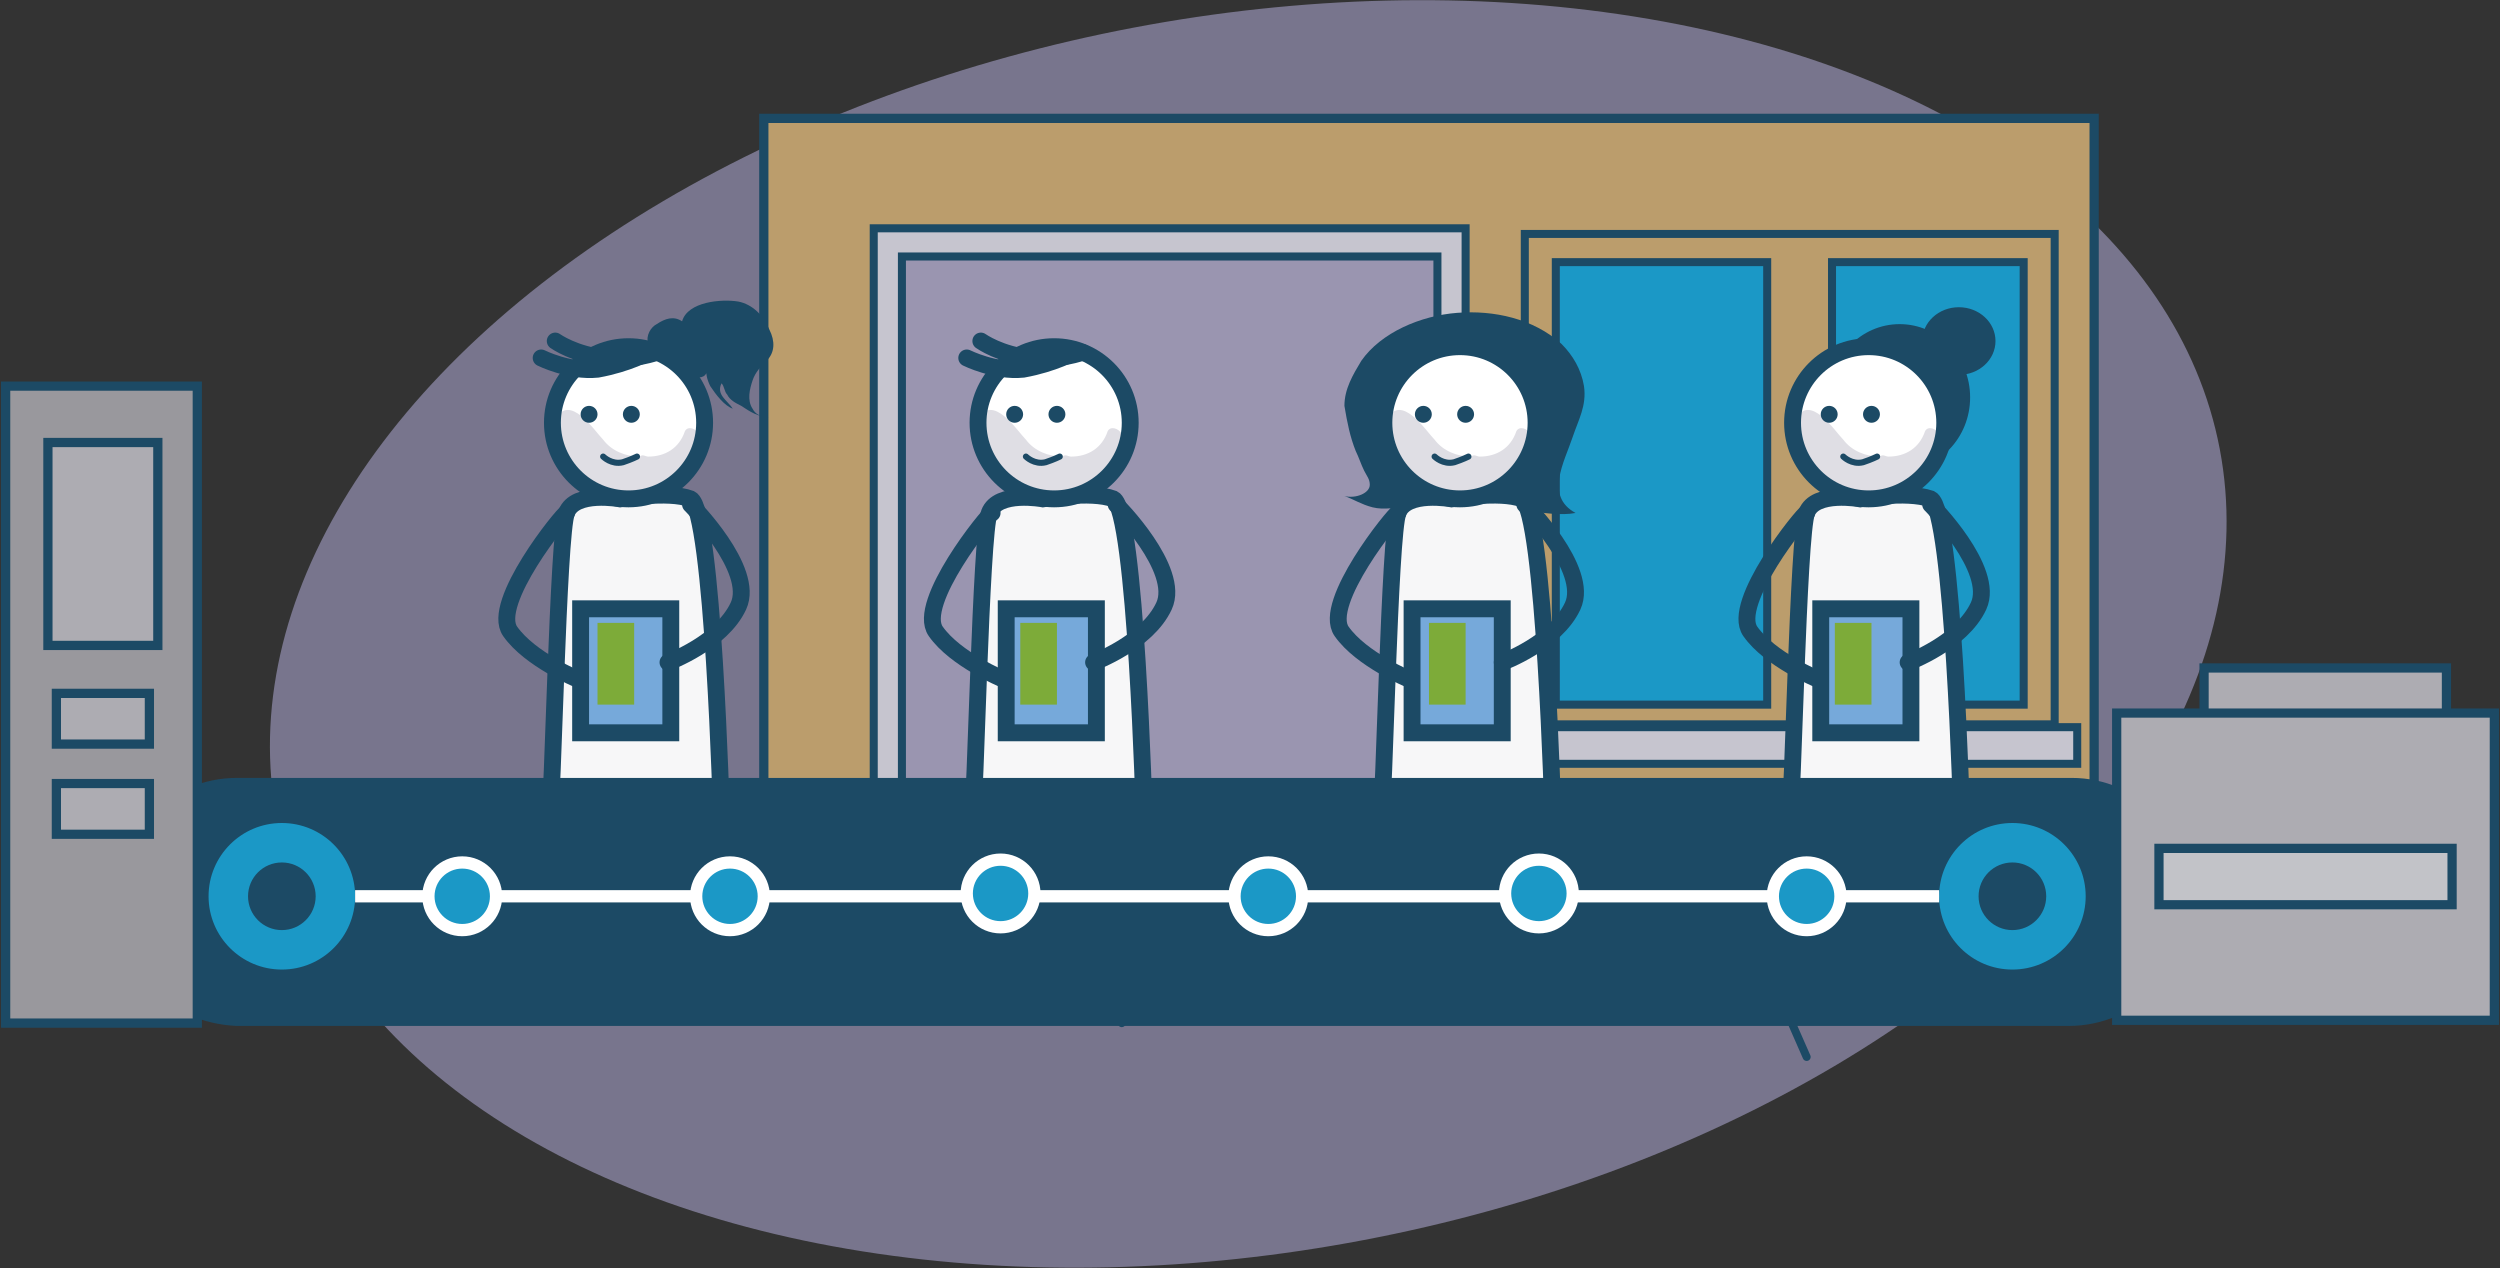 <!-- Generator: Adobe Illustrator 19.1.0, SVG Export Plug-In  -->
<svg version="1.1"
	 xmlns="http://www.w3.org/2000/svg" xmlns:xlink="http://www.w3.org/1999/xlink" xmlns:a="http://ns.adobe.com/AdobeSVGViewerExtensions/3.0/"
	 x="0px" y="0px" width="88.7px" height="45px" viewBox="0 0 88.7 45" style="enable-background:new 0 0 88.7 45;"
	 xml:space="preserve">
<rect x="0" y="0" width="88.7" height="45" fill="#333333" stroke="none"/>
<style type="text/css">
	.st0{opacity:0.6;}
	.st1{fill:#A6A1C9;}
	.st2{fill:#ADACB2;stroke:#1C4A65;stroke-width:0.328;stroke-linecap:round;stroke-miterlimit:10;}
	.st3{fill:#BB9D6C;stroke:#1C4A65;stroke-width:0.328;stroke-linecap:round;stroke-miterlimit:10;}
	.st4{fill:#C6C5CF;stroke:#1C4A65;stroke-width:0.285;stroke-linecap:round;stroke-miterlimit:10;}
	.st5{fill:#9A95B0;stroke:#1C4A65;stroke-width:0.285;stroke-linecap:round;stroke-miterlimit:10;}
	.st6{fill:none;stroke:#1C4A65;stroke-width:0.285;stroke-linecap:round;stroke-miterlimit:10;}
	.st7{fill:#1B98C6;stroke:#1C4A65;stroke-width:0.285;stroke-linecap:round;stroke-miterlimit:10;}
	.st8{fill:#C6C5CF;}
	.st9{fill:none;stroke:#1C4A65;stroke-width:0.599;stroke-linecap:round;stroke-miterlimit:10;}
	.st10{fill:#F7F7F8;stroke:#1C4A65;stroke-width:0.599;stroke-linecap:round;stroke-miterlimit:10;}
	.st11{fill:#FFFFFF;}
	.st12{fill:#DFDEE4;}
	.st13{fill:none;stroke:#1C4A65;stroke-width:0.599;stroke-miterlimit:10;}
	.st14{fill:#1C4A65;}
	.st15{fill:none;stroke:#1C4A65;stroke-width:0.217;stroke-linecap:round;stroke-miterlimit:10;}
	.st16{fill:#76A9DA;stroke:#1C4A65;stroke-width:0.599;stroke-linecap:round;stroke-miterlimit:10;}
	.st17{fill:#7DAB39;}
	.st18{fill:#1B98C6;}
	.st19{fill:none;stroke:#FFFFFF;stroke-width:0.435;stroke-miterlimit:10;}
	.st20{fill:#1B98C6;stroke:#FFFFFF;stroke-width:0.435;stroke-miterlimit:10;}
	.st21{fill:#99989D;stroke:#1C4A65;stroke-width:0.328;stroke-linecap:round;stroke-miterlimit:10;}
	.st22{fill:#C2C3C8;stroke:#1C4A65;stroke-width:0.328;stroke-linecap:round;stroke-miterlimit:10;}
</style>
<defs>
</defs>
<g class="st0">
	<ellipse transform="matrix(0.982 -0.187 0.187 0.982 -3.422 8.681)" class="st1" cx="44.3" cy="22.5" rx="35.1" ry="21.9"/>
</g>
<g>
	<rect x="78.2" y="23.7" class="st2" width="8.6" height="4.6"/>
	<g>
		<rect x="27.1" y="4.2" class="st3" width="47.2" height="27.4"/>
		<rect x="31" y="8.1" class="st4" width="21" height="23.6"/>
		<rect x="32" y="9.1" class="st5" width="19" height="22.5"/>
		<rect x="54.1" y="8.3" class="st6" width="18.8" height="17.4"/>
		<rect x="53.3" y="25.8" class="st4" width="20.4" height="1.3"/>
		<g>
			<rect x="55.2" y="9.3" class="st7" width="7.5" height="15.7"/>
			<rect x="65" y="9.3" class="st7" width="6.8" height="15.7"/>
		</g>
		<line class="st6" x1="3.5" y1="31.6" x2="71.4" y2="31.6"/>
		<line class="st6" x1="27" y1="31.4" x2="16.9" y2="34"/>
		<line class="st6" x1="43.8" y1="31.5" x2="39.8" y2="36.3"/>
		<line class="st6" x1="61.6" y1="31.8" x2="64.1" y2="37.5"/>
		<line class="st6" x1="6.9" y1="32.4" x2="72.7" y2="32.4"/>
	</g>
	<g>
		<g>
			<ellipse class="st8" cx="22" cy="34.3" rx="4.2" ry="1"/>
			<g>
				<path class="st9" d="M23.5,34c0,0-1.4-4.1,0.2-8.5"/>
				<path class="st9" d="M20.7,34.1c0,0,0.3-3.7,0.2-8.5"/>
				<path class="st10" d="M22,17.7c0,0-1.6-0.3-1.9,0.5c-0.3,0.7-0.5,10.7-0.6,10.7c-0.1,0,0.9,0.6,3.1,0.6s3-0.3,3-0.4
					s-0.3-11-1.1-11.4C23.7,17.4,22,17.7,22,17.7z"/>
				<g>
					<path class="st11" d="M19.5,15c0,1.5,1.2,2.7,2.7,2.7c1.5,0,2.7-1.2,2.7-2.7c0-1.5-1.2-2.7-2.7-2.7
						C20.7,12.3,19.5,13.5,19.5,15"/>
					<path class="st12" d="M21.9,17.6c-0.3-0.1-0.5-0.2-0.8-0.3c0,0,0,0,0,0c-0.1,0-0.1-0.1-0.2-0.1c-0.8-0.4-1.6-1.4-1.2-2.3
						c0.5-1,1.4,0.4,1.7,0.7c0.3,0.4,0.8,0.6,1.3,0.6c0.1-0.1,0.2,0,0.3,0c0.6,0,1.1-0.3,1.3-0.9c0.1-0.2,0.4-0.1,0.5,0.1
						c0.2-0.1,0.5,0.1,0.3,0.3C25.1,16,25,16,24.9,16.1c0,0.2-0.2,0.4-0.4,0.6c-0.1,0-0.1,0.1-0.2,0.1c0,0,0,0.1-0.1,0.1
						C23.6,17.4,22.7,17.7,21.9,17.6C21.8,17.6,21.9,17.6,21.9,17.6"/>
					<circle class="st13" cx="22.3" cy="15" r="2.7"/>
				</g>
			</g>
			<circle class="st14" cx="20.9" cy="14.7" r="0.3"/>
			<circle class="st14" cx="22.4" cy="14.7" r="0.3"/>
			<path class="st15" d="M21.4,16.2c0,0,0.3,0.3,0.7,0.2c0.3-0.1,0.5-0.2,0.5-0.2"/>
			<path class="st14" d="M23,12.2c-0.1-0.3,0.1-0.6,0.3-0.7c0.3-0.2,0.6-0.3,0.9-0.1c0.2-0.7,1.4-0.8,2-0.7c0.5,0.1,0.9,0.5,1.1,1
				c0.2,0.4,0.2,0.8-0.1,1.1c-0.2,0.2-0.4,0.4-0.5,0.7c-0.1,0.3-0.2,0.7,0,1c0.1,0.2,0.3,0.3,0.6,0.3c-0.4,0-0.7-0.2-1-0.4
				c-0.2-0.1-0.4-0.2-0.5-0.4c-0.1-0.1-0.1-0.3-0.2-0.4c-0.2,0.4,0.2,0.6,0.4,0.9c-0.3-0.1-0.6-0.5-0.8-0.8
				c-0.1-0.2-0.2-0.5-0.1-0.7c0,0.3-0.1,0.4-0.4,0.4c-0.4,0-0.7-0.1-0.9-0.5c-0.2-0.4-0.3-0.8-0.9-0.7"/>
			<path class="st9" d="M19.7,12.1c0,0,0.7,0.5,1.8,0.6c1,0.1,1.8-0.2,1.8-0.2"/>
			<path class="st9" d="M19.2,12.7c0,0,1,0.5,2,0.4c1.1-0.2,1.8-0.6,1.8-0.6"/>
		</g>
		<rect x="20.6" y="21.6" class="st16" width="3.2" height="4.4"/>
		<path class="st9" d="M24.5,17.9c0,0,2.3,2.3,1.7,3.6s-2.5,2-2.5,2"/>
		<path class="st9" d="M20.1,18.2c-0.1,0-2.7,3.2-2,4.2c0.7,1,2.4,1.7,2.4,1.7"/>
		<rect x="21.2" y="22.1" class="st17" width="1.3" height="2.9"/>
	</g>
	<g>
		<g>
			<ellipse class="st8" cx="37" cy="34.3" rx="4.2" ry="1"/>
			<g>
				<path class="st9" d="M38.5,34c0,0-1.4-4.1,0.2-8.5"/>
				<path class="st9" d="M35.7,34.1c0,0,0.3-3.7,0.2-8.5"/>
				<path class="st10" d="M37,17.7c0,0-1.6-0.3-1.9,0.5c-0.3,0.7-0.5,10.7-0.6,10.7c-0.1,0,0.9,0.6,3.1,0.6c2.2,0,3-0.3,3-0.4
					s-0.3-11-1.1-11.4C38.7,17.4,37,17.7,37,17.7z"/>
				<g>
					<path class="st11" d="M34.6,15c0,1.5,1.2,2.7,2.7,2.7c1.5,0,2.7-1.2,2.7-2.7c0-1.5-1.2-2.7-2.7-2.7
						C35.8,12.3,34.6,13.5,34.6,15"/>
					<path class="st12" d="M36.9,17.6c-0.3-0.1-0.5-0.2-0.8-0.3c0,0,0,0,0,0c-0.1,0-0.1-0.1-0.2-0.1c-0.8-0.4-1.6-1.4-1.2-2.3
						c0.5-1,1.4,0.4,1.7,0.7c0.3,0.4,0.8,0.6,1.3,0.6c0.1-0.1,0.2,0,0.3,0c0.6,0,1.1-0.3,1.3-0.9c0.1-0.2,0.4-0.1,0.5,0.1
						c0.2-0.1,0.5,0.1,0.3,0.3C40.1,16,40.1,16,40,16.1c0,0.2-0.2,0.4-0.4,0.6c-0.1,0-0.1,0.1-0.2,0.1c0,0,0,0.1-0.1,0.1
						C38.6,17.4,37.7,17.7,36.9,17.6C36.9,17.6,36.9,17.6,36.9,17.6"/>
					<circle class="st13" cx="37.4" cy="15" r="2.7"/>
				</g>
			</g>
			<circle class="st14" cx="36" cy="14.7" r="0.3"/>
			<circle class="st14" cx="37.5" cy="14.7" r="0.3"/>
			<path class="st15" d="M36.4,16.2c0,0,0.3,0.3,0.7,0.2c0.3-0.1,0.5-0.2,0.5-0.2"/>
			<path class="st9" d="M34.8,12.1c0,0,0.7,0.5,1.8,0.6c1,0.1,1.8-0.2,1.8-0.2"/>
			<path class="st9" d="M34.3,12.7c0,0,1,0.5,2,0.4c1.1-0.2,1.8-0.6,1.8-0.6"/>
		</g>
		<rect x="35.7" y="21.6" class="st16" width="3.2" height="4.4"/>
		<path class="st9" d="M39.6,17.9c0,0,2.3,2.3,1.7,3.6c-0.6,1.3-2.5,2-2.5,2"/>
		<path class="st9" d="M35.2,18.2c-0.1,0-2.7,3.2-2,4.2c0.7,1,2.4,1.7,2.4,1.7"/>
		<rect x="36.2" y="22.1" class="st17" width="1.3" height="2.9"/>
	</g>
	<g>
		<path class="st14" d="M49.9,18c-0.4,0-0.8,0.1-1.2,0c-0.4-0.1-0.7-0.3-1-0.4c0.4,0.1,0.9-0.1,0.9-0.4c0-0.2-0.1-0.3-0.2-0.5
			c-0.1-0.2-0.2-0.5-0.3-0.7c-0.2-0.5-0.3-1-0.4-1.6c0-0.6,0.3-1.1,0.6-1.6c0.7-1,2.1-1.6,3.4-1.7c1.3-0.1,2.7,0.2,3.7,1.1
			c0.4,0.4,0.7,0.9,0.8,1.5c0.1,0.7-0.2,1.2-0.4,1.8c-0.3,0.9-1,2.1,0.1,2.7c-0.5,0.1-1.2,0-1.8-0.1c-0.5-0.1-1-0.2-1.6-0.3
			c-0.4-0.1-0.9-0.1-1.3-0.1c-0.3,0-0.8,0-1,0.1"/>
		<g>
			<ellipse class="st8" cx="51.5" cy="34.3" rx="4.2" ry="1"/>
			<g>
				<path class="st9" d="M53,34c0,0-1.4-4.1,0.2-8.5"/>
				<path class="st9" d="M50.2,34.1c0,0,0.3-3.7,0.2-8.5"/>
				<path class="st10" d="M51.5,17.7c0,0-1.6-0.3-1.9,0.5c-0.3,0.7-0.5,10.7-0.6,10.7c-0.1,0,0.9,0.6,3.1,0.6c2.2,0,3-0.3,3-0.4
					s-0.3-11-1.1-11.4C53.2,17.4,51.5,17.7,51.5,17.7z"/>
				<g>
					<path class="st11" d="M49,15c0,1.5,1.2,2.7,2.7,2.7c1.5,0,2.7-1.2,2.7-2.7c0-1.5-1.2-2.7-2.7-2.7C50.2,12.3,49,13.5,49,15"/>
					<path class="st12" d="M51.4,17.6c-0.3-0.1-0.5-0.2-0.8-0.3c0,0,0,0,0,0c-0.1,0-0.1-0.1-0.2-0.1c-0.8-0.4-1.6-1.4-1.2-2.3
						c0.5-1,1.4,0.4,1.7,0.7c0.3,0.4,0.8,0.6,1.3,0.6c0.1-0.1,0.2,0,0.3,0c0.6,0,1.1-0.3,1.3-0.9c0.1-0.2,0.4-0.1,0.5,0.1
						c0.2-0.1,0.5,0.1,0.3,0.3c-0.1,0.1-0.1,0.2-0.2,0.2c0,0.2-0.2,0.4-0.4,0.6c-0.1,0-0.1,0.1-0.2,0.1c0,0,0,0.1-0.1,0.1
						C53.1,17.4,52.2,17.7,51.4,17.6C51.4,17.6,51.4,17.6,51.4,17.6"/>
					<circle class="st13" cx="51.8" cy="15" r="2.7"/>
				</g>
			</g>
			<circle class="st14" cx="50.5" cy="14.7" r="0.3"/>
			<circle class="st14" cx="52" cy="14.7" r="0.3"/>
			<path class="st15" d="M50.9,16.2c0,0,0.3,0.3,0.7,0.2c0.3-0.1,0.5-0.2,0.5-0.2"/>
		</g>
		<rect x="50.1" y="21.6" class="st16" width="3.2" height="4.4"/>
		<path class="st9" d="M54.1,17.9c0,0,2.3,2.3,1.7,3.6s-2.5,2-2.5,2"/>
		<path class="st9" d="M49.6,18.2c-0.1,0-2.7,3.2-2,4.2c0.7,1,2.4,1.7,2.4,1.7"/>
		<rect x="50.7" y="22.1" class="st17" width="1.3" height="2.9"/>
	</g>
	<g>
		<ellipse class="st14" cx="67.4" cy="14.1" rx="2.5" ry="2.6"/>
		<ellipse class="st14" cx="69.5" cy="12.1" rx="1.3" ry="1.2"/>
		<g>
			<ellipse class="st8" cx="65.9" cy="34.3" rx="4.2" ry="1"/>
			<g>
				<path class="st9" d="M67.4,34c0,0-1.4-4.1,0.2-8.5"/>
				<path class="st9" d="M64.6,34.1c0,0,0.3-3.7,0.2-8.5"/>
				<path class="st10" d="M66,17.7c0,0-1.6-0.3-1.9,0.5c-0.3,0.7-0.5,10.7-0.6,10.7c-0.1,0,0.9,0.6,3.1,0.6s3-0.3,3-0.4
					s-0.3-11-1.1-11.4C67.6,17.4,66,17.7,66,17.7z"/>
				<g>
					<path class="st11" d="M63.5,15c0,1.5,1.2,2.7,2.7,2.7s2.7-1.2,2.7-2.7c0-1.5-1.2-2.7-2.7-2.7S63.5,13.5,63.5,15"/>
					<path class="st12" d="M65.9,17.6c-0.3-0.1-0.5-0.2-0.8-0.3c0,0,0,0,0,0c-0.1,0-0.1-0.1-0.2-0.1c-0.8-0.4-1.6-1.4-1.2-2.3
						c0.5-1,1.4,0.4,1.7,0.7c0.3,0.4,0.8,0.6,1.3,0.6c0.1-0.1,0.2,0,0.3,0c0.6,0,1.1-0.3,1.3-0.9c0.1-0.2,0.4-0.1,0.5,0.1
						c0.2-0.1,0.5,0.1,0.3,0.3C69.1,16,69,16,68.9,16.1c0,0.2-0.2,0.4-0.4,0.6c-0.1,0-0.1,0.1-0.2,0.1c0,0,0,0.1-0.1,0.1
						C67.6,17.4,66.7,17.7,65.9,17.6C65.8,17.6,65.8,17.6,65.9,17.6"/>
					<circle class="st13" cx="66.3" cy="15" r="2.7"/>
				</g>
			</g>
			<circle class="st14" cx="64.9" cy="14.7" r="0.3"/>
			<circle class="st14" cx="66.4" cy="14.7" r="0.3"/>
			<path class="st15" d="M65.4,16.2c0,0,0.3,0.3,0.7,0.2c0.3-0.1,0.5-0.2,0.5-0.2"/>
		</g>
		<rect x="64.6" y="21.6" class="st16" width="3.2" height="4.4"/>
		<path class="st9" d="M68.5,17.9c0,0,2.3,2.3,1.7,3.6s-2.5,2-2.5,2"/>
		<path class="st9" d="M64.1,18.2c-0.1,0-2.7,3.2-2,4.2s2.4,1.7,2.4,1.7"/>
		<rect x="65.1" y="22.1" class="st17" width="1.3" height="2.9"/>
	</g>
	<path class="st14" d="M77.8,32c0,2.4-2,4.4-4.4,4.4H8.4C6,36.3,4,34.4,4,32l0,0c0-2.4,2-4.4,4.4-4.4h65.1
		C75.9,27.6,77.8,29.6,77.8,32L77.8,32z"/>
	<g>
		<g>
			<circle class="st18" cx="10" cy="31.8" r="2.6"/>
			<circle class="st14" cx="10" cy="31.8" r="1.2"/>
		</g>
		<g>
			<circle class="st18" cx="71.4" cy="31.8" r="2.6"/>
			<circle class="st14" cx="71.4" cy="31.8" r="1.2"/>
		</g>
		<line class="st19" x1="12.6" y1="31.8" x2="68.8" y2="31.8"/>
		<g>
			<circle class="st20" cx="16.4" cy="31.8" r="1.2"/>
			<circle class="st20" cx="25.9" cy="31.8" r="1.2"/>
			<circle class="st20" cx="35.5" cy="31.7" r="1.2"/>
			<circle class="st20" cx="45" cy="31.8" r="1.2"/>
			<circle class="st20" cx="54.6" cy="31.7" r="1.2"/>
			<circle class="st20" cx="64.1" cy="31.8" r="1.2"/>
		</g>
	</g>
	<rect x="0.2" y="13.7" class="st21" width="6.8" height="22.6"/>
	<rect x="1.7" y="15.7" class="st2" width="3.9" height="7.2"/>
	<rect x="2" y="24.6" class="st2" width="3.3" height="1.8"/>
	<rect x="2" y="27.8" class="st2" width="3.3" height="1.8"/>
	<rect x="75.1" y="25.3" class="st2" width="13.4" height="10.9"/>
	<rect x="76.6" y="30.1" class="st22" width="10.4" height="2"/>
</g>
</svg>
